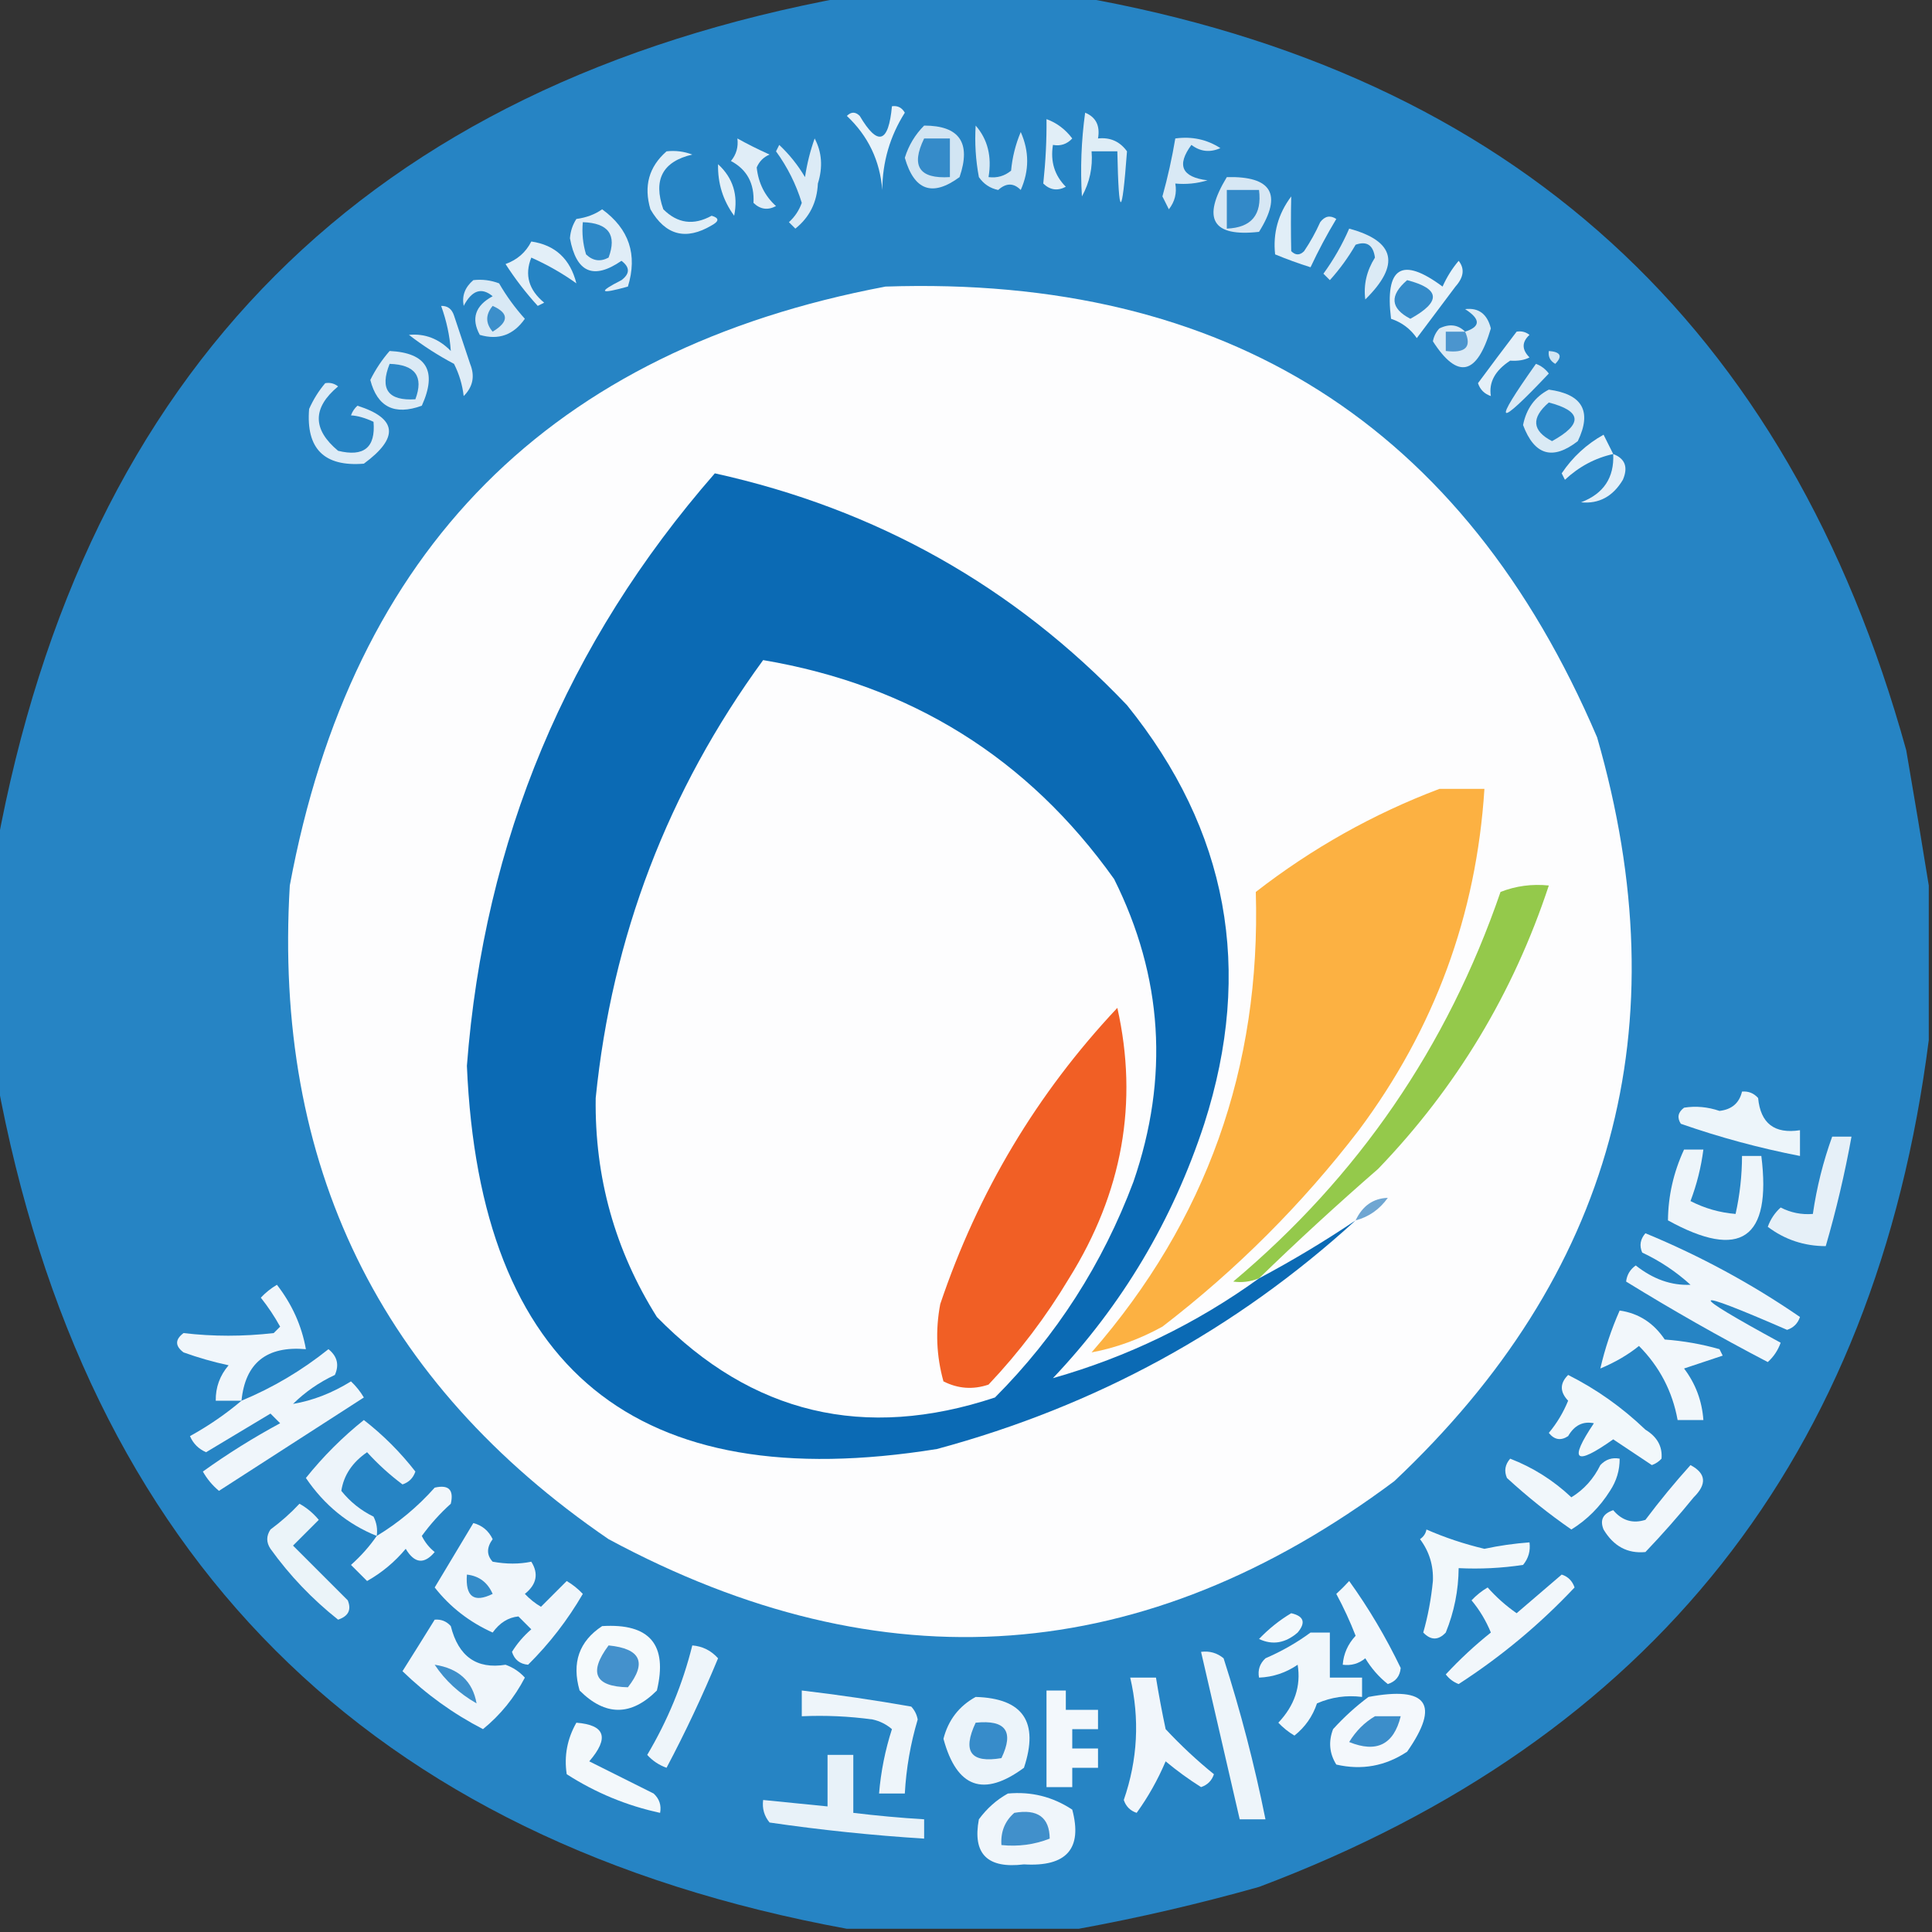<?xml version="1.0" encoding="UTF-8"?>
<!DOCTYPE svg PUBLIC "-//W3C//DTD SVG 1.1//EN" "http://www.w3.org/Graphics/SVG/1.1/DTD/svg11.dtd">
<svg xmlns="http://www.w3.org/2000/svg" version="1.1" width="300px" height="300px" style="shape-rendering:geometricPrecision; text-rendering:geometricPrecision; image-rendering:optimizeQuality; fill-rule:evenodd; clip-rule:evenodd" xmlns:xlink="http://www.w3.org/1999/xlink">
<rect width="100%" height="100%" fill="#333333" stroke="none"/>
<g><path style="opacity:0.982" fill="#2685c6" d="M 131.5,-0.5 C 143.5,-0.5 155.5,-0.5 167.5,-0.5C 234.864,11.357 277.698,50.357 296,116.5C 297.23,123.634 298.397,130.634 299.5,137.5C 299.5,145.5 299.5,153.5 299.5,161.5C 291.239,226.176 256.573,270.009 195.5,293C 186.138,295.635 176.805,297.802 167.5,299.5C 155.5,299.5 143.5,299.5 131.5,299.5C 57.167,285.833 13.167,241.833 -0.5,167.5C -0.5,155.5 -0.5,143.5 -0.5,131.5C 13.167,57.167 57.167,13.167 131.5,-0.5 Z"/></g>
<g><path style="opacity:1" fill="#e8f2f9" d="M 138.5,16.5 C 139.376,16.369 140.043,16.703 140.5,17.5C 138.191,21.155 137.024,25.155 137,29.5C 136.639,24.945 134.806,21.112 131.5,18C 132.167,17.333 132.833,17.333 133.5,18C 136.302,22.75 137.969,22.25 138.5,16.5 Z"/></g>
<g><path style="opacity:1" fill="#e1eef7" d="M 162.5,18.5 C 164.078,19.066 165.412,20.066 166.5,21.5C 165.675,22.386 164.675,22.719 163.5,22.5C 163.083,25.079 163.75,27.246 165.5,29C 164.216,29.684 163.049,29.517 162,28.5C 162.368,25.025 162.535,21.692 162.5,18.5 Z"/></g>
<g><path style="opacity:1" fill="#dfedf6" d="M 168.5,17.5 C 170.176,18.183 170.843,19.517 170.5,21.5C 172.39,21.297 173.89,21.963 175,23.5C 174.216,34.021 173.716,34.021 173.5,23.5C 172.167,23.5 170.833,23.5 169.5,23.5C 169.702,25.989 169.202,28.323 168,30.5C 167.737,26.165 167.903,21.832 168.5,17.5 Z"/></g>
<g><path style="opacity:1" fill="#d9e9f5" d="M 182.5,21.5 C 185.073,21.148 187.406,21.648 189.5,23C 187.888,23.72 186.388,23.554 185,22.5C 182.668,25.674 183.502,27.507 187.5,28C 185.866,28.494 184.199,28.66 182.5,28.5C 182.762,29.978 182.429,31.311 181.5,32.5C 181.167,31.833 180.833,31.167 180.5,30.5C 181.328,27.521 181.995,24.521 182.5,21.5 Z"/></g>
<g><path style="opacity:1" fill="#e0edf7" d="M 114.5,21.5 C 116.084,22.382 117.751,23.215 119.5,24C 118.572,24.388 117.905,25.055 117.5,26C 117.763,28.433 118.763,30.433 120.5,32C 119.216,32.684 118.049,32.517 117,31.5C 117.16,28.491 115.993,26.325 113.5,25C 114.337,23.989 114.67,22.822 114.5,21.5 Z"/></g>
<g><path style="opacity:1" fill="#d7e8f4" d="M 151.5,19.5 C 153.369,21.635 154.036,24.302 153.5,27.5C 154.822,27.67 155.989,27.337 157,26.5C 157.192,24.423 157.692,22.423 158.5,20.5C 159.833,23.5 159.833,26.5 158.5,29.5C 157.402,28.384 156.235,28.384 155,29.5C 153.739,29.241 152.739,28.574 152,27.5C 151.503,24.854 151.336,22.187 151.5,19.5 Z"/></g>
<g><path style="opacity:1" fill="#dcebf6" d="M 126.5,21.5 C 127.629,23.628 127.796,25.962 127,28.5C 126.867,31.414 125.7,33.747 123.5,35.5C 123.167,35.167 122.833,34.833 122.5,34.5C 123.415,33.672 124.081,32.672 124.5,31.5C 123.611,28.611 122.278,25.945 120.5,23.5C 120.667,23.167 120.833,22.833 121,22.5C 122.574,23.984 123.907,25.651 125,27.5C 125.315,25.414 125.815,23.414 126.5,21.5 Z"/></g>
<g><path style="opacity:1" fill="#d2e5f3" d="M 143.5,19.5 C 148.989,19.504 150.822,22.171 149,27.5C 144.791,30.596 141.958,29.596 140.5,24.5C 141.092,22.578 142.092,20.911 143.5,19.5 Z"/></g>
<g><path style="opacity:1" fill="#358bc9" d="M 143.5,21.5 C 144.833,21.5 146.167,21.5 147.5,21.5C 147.5,23.5 147.5,25.5 147.5,27.5C 142.74,27.799 141.406,25.799 143.5,21.5 Z"/></g>
<g><path style="opacity:1" fill="#e1eef7" d="M 103.5,23.5 C 104.873,23.343 106.207,23.51 107.5,24C 102.885,25.077 101.385,27.91 103,32.5C 105.209,34.706 107.709,35.04 110.5,33.5C 111.696,33.846 111.696,34.346 110.5,35C 106.498,37.374 103.332,36.541 101,32.5C 99.927,28.9 100.76,25.9 103.5,23.5 Z"/></g>
<g><path style="opacity:1" fill="#d7e7f4" d="M 190.5,27.5 C 197.489,27.337 199.155,30.17 195.5,36C 188.237,36.821 186.571,33.988 190.5,27.5 Z"/></g>
<g><path style="opacity:1" fill="#3289c8" d="M 190.5,29.5 C 192.167,29.5 193.833,29.5 195.5,29.5C 195.981,33.349 194.314,35.349 190.5,35.5C 190.5,33.5 190.5,31.5 190.5,29.5 Z"/></g>
<g><path style="opacity:1" fill="#e3eff7" d="M 111.5,25.5 C 113.818,27.625 114.652,30.291 114,33.5C 112.269,31.138 111.435,28.471 111.5,25.5 Z"/></g>
<g><path style="opacity:1" fill="#e0edf7" d="M 93.5,32.5 C 97.691,35.548 99.024,39.548 97.5,44.5C 93.107,45.727 92.774,45.394 96.5,43.5C 97.833,42.5 97.833,41.5 96.5,40.5C 92.147,43.494 89.481,42.327 88.5,37C 88.585,35.893 88.919,34.893 89.5,34C 91.058,33.79 92.391,33.29 93.5,32.5 Z"/></g>
<g><path style="opacity:1" fill="#2e89c8" d="M 90.5,34.5 C 94.485,34.629 95.818,36.463 94.5,40C 93.216,40.684 92.049,40.517 91,39.5C 90.507,37.866 90.34,36.199 90.5,34.5 Z"/></g>
<g><path style="opacity:1" fill="#dbeaf5" d="M 209.5,35.5 C 216.655,37.433 217.488,41.1 212,46.5C 211.709,44.217 212.209,42.05 213.5,40C 213.237,38.054 212.237,37.388 210.5,38C 209.36,39.973 208.027,41.807 206.5,43.5C 206.167,43.167 205.833,42.833 205.5,42.5C 207.098,40.302 208.431,37.969 209.5,35.5 Z"/></g>
<g><path style="opacity:1" fill="#e1eef7" d="M 200.5,30.5 C 200.438,33.228 200.438,36.062 200.5,39C 201.167,39.667 201.833,39.667 202.5,39C 203.46,37.581 204.293,36.081 205,34.5C 205.718,33.549 206.551,33.383 207.5,34C 206.035,36.43 204.702,38.93 203.5,41.5C 201.618,40.907 199.785,40.24 198,39.5C 197.64,36.206 198.473,33.206 200.5,30.5 Z"/></g>
<g><path style="opacity:1" fill="#e3eff8" d="M 82.5,37.5 C 86.213,38.042 88.546,40.208 89.5,44C 87.358,42.459 85.024,41.126 82.5,40C 81.428,42.676 82.094,45.01 84.5,47C 84.167,47.167 83.833,47.333 83.5,47.5C 81.673,45.5 80.006,43.333 78.5,41C 80.324,40.34 81.657,39.173 82.5,37.5 Z"/></g>
<g><path style="opacity:1" fill="#e8f2f9" d="M 226.5,40.5 C 227.465,41.721 227.298,43.054 226,44.5C 224,47.167 222,49.833 220,52.5C 219.009,51.061 217.676,50.061 216,49.5C 215.012,41.462 217.679,39.796 224,44.5C 224.662,43.016 225.496,41.683 226.5,40.5 Z"/></g>
<g><path style="opacity:1" fill="#348bc9" d="M 218.5,43.5 C 223.655,44.838 223.821,46.838 219,49.5C 215.897,47.888 215.73,45.888 218.5,43.5 Z"/></g>
<g><path style="opacity:1" fill="#fdfdfe" d="M 137.5,44.5 C 190.489,42.725 227.322,66.058 248,114.5C 260.96,159.501 250.46,198.001 216.5,230C 177.744,258.928 137.078,261.928 94.5,239C 58.92,214.67 42.42,180.837 45,137.5C 54.679,85.321 85.513,54.321 137.5,44.5 Z"/></g>
<g><path style="opacity:1" fill="#d9e9f5" d="M 73.5,43.5 C 74.873,43.343 76.207,43.51 77.5,44C 78.64,45.973 79.973,47.807 81.5,49.5C 79.74,52.021 77.407,52.855 74.5,52C 73.124,49.46 73.79,47.46 76.5,46C 74.779,44.563 73.279,45.063 72,47.5C 71.7,45.934 72.2,44.601 73.5,43.5 Z"/></g>
<g><path style="opacity:1" fill="#3c8fcb" d="M 76.5,47.5 C 79.041,48.623 79.041,49.956 76.5,51.5C 75.374,50.192 75.374,48.858 76.5,47.5 Z"/></g>
<g><path style="opacity:1" fill="#dbeaf5" d="M 227.5,51.5 C 229.927,50.721 229.927,49.554 227.5,48C 229.603,47.749 230.937,48.749 231.5,51C 229.346,58.3 226.346,58.966 222.5,53C 222.645,52.228 222.978,51.561 223.5,51C 225.066,50.235 226.399,50.402 227.5,51.5 Z"/></g>
<g><path style="opacity:1" fill="#4b95ce" d="M 227.5,51.5 C 228.567,53.88 227.567,54.88 224.5,54.5C 224.5,53.5 224.5,52.5 224.5,51.5C 225.5,51.5 226.5,51.5 227.5,51.5 Z"/></g>
<g><path style="opacity:1" fill="#dfecf6" d="M 68.5,47.5 C 69.497,47.47 70.164,47.97 70.5,49C 71.333,51.5 72.167,54 73,56.5C 73.774,58.403 73.44,60.07 72,61.5C 71.798,59.744 71.298,58.078 70.5,56.5C 68.032,55.197 65.699,53.697 63.5,52C 65.977,51.761 68.144,52.594 70,54.5C 69.843,52.169 69.343,49.836 68.5,47.5 Z"/></g>
<g><path style="opacity:1" fill="#d1e5f3" d="M 240.5,54.5 C 242.337,54.639 242.67,55.306 241.5,56.5C 240.702,56.043 240.369,55.376 240.5,54.5 Z"/></g>
<g><path style="opacity:1" fill="#e5f0f8" d="M 235.5,51.5 C 236.239,51.369 236.906,51.536 237.5,52C 236.289,53.113 236.289,54.28 237.5,55.5C 236.738,55.911 235.738,56.077 234.5,56C 232.154,57.533 231.154,59.366 231.5,61.5C 230.5,61.167 229.833,60.5 229.5,59.5C 231.521,56.765 233.521,54.099 235.5,51.5 Z"/></g>
<g><path style="opacity:1" fill="#dbeaf5" d="M 60.5,54.5 C 66.263,54.783 67.93,57.616 65.5,63C 61.26,64.539 58.593,63.206 57.5,59C 58.315,57.357 59.315,55.857 60.5,54.5 Z"/></g>
<g><path style="opacity:1" fill="#2c88c8" d="M 60.5,56.5 C 64.485,56.629 65.818,58.463 64.5,62C 60.266,62.267 58.933,60.434 60.5,56.5 Z"/></g>
<g><path style="opacity:1" fill="#d9e9f5" d="M 238.5,56.5 C 239.289,56.783 239.956,57.283 240.5,58C 232.328,66.642 231.662,66.142 238.5,56.5 Z"/></g>
<g><path style="opacity:1" fill="#daeaf5" d="M 240.5,60.5 C 245.729,61.206 247.229,63.872 245,68.5C 241.094,71.533 238.261,70.7 236.5,66C 237.007,63.455 238.341,61.621 240.5,60.5 Z"/></g>
<g><path style="opacity:1" fill="#2a87c7" d="M 240.5,62.5 C 245.655,63.838 245.821,65.838 241,68.5C 237.897,66.888 237.73,64.888 240.5,62.5 Z"/></g>
<g><path style="opacity:1" fill="#ddebf6" d="M 50.5,59.5 C 51.239,59.369 51.906,59.536 52.5,60C 48.5,63.333 48.5,66.667 52.5,70C 56.506,70.987 58.339,69.487 58,65.5C 56.697,64.888 55.53,64.555 54.5,64.5C 54.709,63.914 55.043,63.414 55.5,63C 61.678,64.948 62.011,67.948 56.5,72C 50.333,72.5 47.5,69.667 48,63.5C 48.662,62.016 49.495,60.683 50.5,59.5 Z"/></g>
<g><path style="opacity:1" fill="#e7f1f8" d="M 250.5,70.5 C 247.685,71.126 245.185,72.46 243,74.5C 242.833,74.167 242.667,73.833 242.5,73.5C 244.19,70.976 246.357,68.976 249,67.5C 249.513,68.527 250.013,69.527 250.5,70.5 Z"/></g>
<g><path style="opacity:1" fill="#e4eff8" d="M 250.5,70.5 C 252.344,71.204 252.844,72.537 252,74.5C 250.446,77.103 248.28,78.269 245.5,78C 249.007,76.67 250.673,74.17 250.5,70.5 Z"/></g>
<g><path style="opacity:1" fill="#0b6ab4" d="M 195.5,198.5 C 200.666,195.752 205.666,192.752 210.5,189.5C 191.868,206.49 170.201,218.324 145.5,225C 98.838,232.501 74.504,212.668 72.5,165.5C 75.18,130.487 88.013,99.82 111,73.5C 136.1,79.044 157.434,91.044 175,109.5C 190.682,128.914 194.682,150.581 187,174.5C 182.102,189.47 174.269,202.637 163.5,214C 175.062,210.719 185.728,205.553 195.5,198.5 Z"/></g>
<g><path style="opacity:1" fill="#fdfdfe" d="M 118.5,102.5 C 141.466,106.387 159.632,117.72 173,136.5C 180.571,151.668 181.571,167.334 176,183.5C 171.215,196.247 164.048,207.413 154.5,217C 134.241,223.725 116.741,219.559 102,204.5C 95.493,194.147 92.326,182.814 92.5,170.5C 95.029,145.449 103.696,122.782 118.5,102.5 Z"/></g>
<g><path style="opacity:1" fill="#fcb142" d="M 223.5,122.5 C 225.833,122.5 228.167,122.5 230.5,122.5C 229.254,142.068 222.754,159.735 211,175.5C 202.167,187 192,197.167 180.5,206C 176.94,207.961 173.273,209.295 169.5,210C 187.308,189.581 195.808,165.748 195,138.5C 203.737,131.717 213.237,126.384 223.5,122.5 Z"/></g>
<g><path style="opacity:1" fill="#94c94b" d="M 195.5,198.5 C 194.153,199.028 192.819,199.195 191.5,199C 210.9,182.715 224.733,162.549 233,138.5C 235.381,137.565 237.881,137.232 240.5,137.5C 234.989,154.192 226.156,168.859 214,181.5C 207.637,187.033 201.471,192.699 195.5,198.5 Z"/></g>
<g><path style="opacity:1" fill="#f15f25" d="M 173.5,156.5 C 176.8,171.204 174.3,185.204 166,198.5C 162.44,204.449 158.274,209.949 153.5,215C 151.098,215.814 148.765,215.647 146.5,214.5C 145.4,210.558 145.233,206.558 146,202.5C 151.854,185.117 161.02,169.783 173.5,156.5 Z"/></g>
<g><path style="opacity:1" fill="#edf5fa" d="M 270.5,169.5 C 271.496,169.414 272.329,169.748 273,170.5C 273.376,174.442 275.542,176.109 279.5,175.5C 279.5,176.833 279.5,178.167 279.5,179.5C 273.203,178.275 267.036,176.608 261,174.5C 260.383,173.551 260.549,172.718 261.5,172C 263.326,171.708 265.159,171.875 267,172.5C 268.908,172.285 270.074,171.285 270.5,169.5 Z"/></g>
<g><path style="opacity:1" fill="#e6f0f8" d="M 284.5,176.5 C 285.5,176.5 286.5,176.5 287.5,176.5C 286.459,182.244 285.126,187.91 283.5,193.5C 280.15,193.494 277.15,192.494 274.5,190.5C 274.919,189.328 275.585,188.328 276.5,187.5C 278.071,188.309 279.738,188.643 281.5,188.5C 282.097,184.381 283.097,180.381 284.5,176.5 Z"/></g>
<g><path style="opacity:1" fill="#eef5fa" d="M 261.5,178.5 C 262.5,178.5 263.5,178.5 264.5,178.5C 264.149,181.238 263.482,183.904 262.5,186.5C 264.707,187.635 267.04,188.301 269.5,188.5C 270.159,185.545 270.492,182.545 270.5,179.5C 271.5,179.5 272.5,179.5 273.5,179.5C 275.107,192.381 270.274,195.714 259,189.5C 259.034,185.692 259.868,182.025 261.5,178.5 Z"/></g>
<g><path style="opacity:1" fill="#6fa6d2" d="M 210.5,189.5 C 211.562,187.243 213.228,186.077 215.5,186C 214.211,187.802 212.544,188.969 210.5,189.5 Z"/></g>
<g><path style="opacity:1" fill="#f0f6fb" d="M 255.5,191.5 C 263.993,195.009 271.993,199.343 279.5,204.5C 279.167,205.5 278.5,206.167 277.5,206.5C 262.026,199.769 261.693,200.435 276.5,208.5C 276.081,209.672 275.415,210.672 274.5,211.5C 266.976,207.574 259.642,203.407 252.5,199C 252.63,197.941 253.13,197.108 254,196.5C 256.699,198.634 259.533,199.634 262.5,199.5C 260.258,197.461 257.758,195.795 255,194.5C 254.53,193.423 254.697,192.423 255.5,191.5 Z"/></g>
<g><path style="opacity:1" fill="#f0f6fb" d="M 37.5,217.5 C 36.167,217.5 34.833,217.5 33.5,217.5C 33.472,215.418 34.139,213.584 35.5,212C 33.122,211.489 30.788,210.822 28.5,210C 27.167,209 27.167,208 28.5,207C 33.09,207.543 37.757,207.543 42.5,207C 42.833,206.667 43.167,206.333 43.5,206C 42.624,204.414 41.624,202.914 40.5,201.5C 41.242,200.713 42.075,200.047 43,199.5C 45.35,202.527 46.85,205.86 47.5,209.5C 41.414,208.969 38.081,211.635 37.5,217.5 Z"/></g>
<g><path style="opacity:1" fill="#f2f7fb" d="M 251.5,203.5 C 254.439,203.918 256.772,205.418 258.5,208C 261.426,208.218 264.26,208.718 267,209.5C 267.167,209.833 267.333,210.167 267.5,210.5C 265.5,211.167 263.5,211.833 261.5,212.5C 263.287,214.858 264.287,217.525 264.5,220.5C 263.167,220.5 261.833,220.5 260.5,220.5C 259.694,216.054 257.694,212.221 254.5,209C 252.802,210.372 250.802,211.538 248.5,212.5C 249.213,209.406 250.213,206.406 251.5,203.5 Z"/></g>
<g><path style="opacity:1" fill="#f0f6fb" d="M 37.5,217.5 C 42.357,215.486 46.857,212.819 51,209.5C 52.365,210.593 52.699,211.926 52,213.5C 49.572,214.63 47.405,216.13 45.5,218C 48.581,217.476 51.581,216.309 54.5,214.5C 55.287,215.242 55.953,216.075 56.5,217C 49,221.833 41.5,226.667 34,231.5C 32.978,230.646 32.145,229.646 31.5,228.5C 35.332,225.75 39.332,223.25 43.5,221C 43,220.5 42.5,220 42,219.5C 38.657,221.516 35.323,223.516 32,225.5C 30.831,224.991 29.998,224.158 29.5,223C 32.407,221.391 35.073,219.558 37.5,217.5 Z"/></g>
<g><path style="opacity:1" fill="#f2f8fb" d="M 243.5,213.5 C 247.88,215.7 251.88,218.533 255.5,222C 257.329,223.113 258.163,224.613 258,226.5C 257.586,226.957 257.086,227.291 256.5,227.5C 254.5,226.167 252.5,224.833 250.5,223.5C 244.556,227.71 243.556,226.877 247.5,221C 245.799,220.655 244.466,221.322 243.5,223C 242.365,223.749 241.365,223.583 240.5,222.5C 241.752,220.999 242.752,219.332 243.5,217.5C 242.193,216.135 242.193,214.802 243.5,213.5 Z"/></g>
<g><path style="opacity:1" fill="#edf4fa" d="M 58.5,238.5 C 54.008,236.69 50.341,233.69 47.5,229.5C 50.167,226.167 53.167,223.167 56.5,220.5C 59.5,222.833 62.167,225.5 64.5,228.5C 64.167,229.5 63.5,230.167 62.5,230.5C 60.517,229.018 58.684,227.351 57,225.5C 54.705,227.08 53.372,229.08 53,231.5C 54.378,233.213 56.045,234.547 58,235.5C 58.483,236.448 58.65,237.448 58.5,238.5 Z"/></g>
<g><path style="opacity:1" fill="#f1f7fb" d="M 234.5,226.5 C 238.042,227.87 241.209,229.87 244,232.5C 245.944,231.312 247.444,229.646 248.5,227.5C 249.325,226.614 250.325,226.281 251.5,226.5C 251.509,228.308 251.009,229.975 250,231.5C 248.434,233.993 246.434,235.993 244,237.5C 240.502,235.079 237.169,232.412 234,229.5C 233.53,228.423 233.697,227.423 234.5,226.5 Z"/></g>
<g><path style="opacity:1" fill="#f2f7fb" d="M 262.5,227.5 C 264.914,228.777 265.081,230.443 263,232.5C 260.618,235.427 258.118,238.261 255.5,241C 252.72,241.269 250.554,240.102 249,237.5C 248.399,236.035 248.899,235.035 250.5,234.5C 251.869,236.124 253.536,236.624 255.5,236C 257.722,233.044 260.055,230.21 262.5,227.5 Z"/></g>
<g><path style="opacity:1" fill="#f2f7fb" d="M 58.5,238.5 C 61.838,236.485 64.838,233.985 67.5,231C 69.667,230.5 70.5,231.333 70,233.5C 68.315,235.017 66.815,236.684 65.5,238.5C 65.977,239.478 66.643,240.311 67.5,241C 65.863,242.951 64.363,242.784 63,240.5C 61.292,242.543 59.292,244.21 57,245.5C 56.167,244.667 55.333,243.833 54.5,243C 56.041,241.629 57.375,240.129 58.5,238.5 Z"/></g>
<g><path style="opacity:1" fill="#ebf4f9" d="M 46.5,233.5 C 47.627,234.122 48.627,234.955 49.5,236C 48.167,237.333 46.833,238.667 45.5,240C 48.333,242.833 51.167,245.667 54,248.5C 54.601,249.965 54.101,250.965 52.5,251.5C 48.48,248.314 44.98,244.647 42,240.5C 41.333,239.5 41.333,238.5 42,237.5C 43.667,236.267 45.167,234.933 46.5,233.5 Z"/></g>
<g><path style="opacity:1" fill="#f0f6fb" d="M 73.5,236.5 C 74.87,236.856 75.87,237.69 76.5,239C 75.548,240.3 75.548,241.467 76.5,242.5C 78.641,242.888 80.641,242.888 82.5,242.5C 83.666,244.365 83.333,246.032 81.5,247.5C 82.242,248.287 83.075,248.953 84,249.5C 85.333,248.167 86.667,246.833 88,245.5C 88.925,246.047 89.758,246.713 90.5,247.5C 88.141,251.559 85.308,255.226 82,258.5C 80.72,258.387 79.887,257.72 79.5,256.5C 80.313,255.186 81.313,254.019 82.5,253C 81.833,252.333 81.167,251.667 80.5,251C 78.924,251.152 77.591,251.985 76.5,253.5C 72.879,251.869 69.879,249.535 67.5,246.5C 69.496,243.177 71.496,239.843 73.5,236.5 Z"/></g>
<g><path style="opacity:1" fill="#f2f8fb" d="M 221.5,237.5 C 224.355,238.752 227.355,239.752 230.5,240.5C 232.818,240.003 235.152,239.67 237.5,239.5C 237.67,240.822 237.337,241.989 236.5,243C 233.183,243.498 229.85,243.665 226.5,243.5C 226.469,246.959 225.802,250.292 224.5,253.5C 223.349,254.731 222.183,254.731 221,253.5C 221.722,250.988 222.222,248.321 222.5,245.5C 222.596,243.074 221.93,240.907 220.5,239C 221.056,238.617 221.389,238.117 221.5,237.5 Z"/></g>
<g><path style="opacity:1" fill="#348cc9" d="M 72.5,244.5 C 74.384,244.712 75.717,245.712 76.5,247.5C 73.581,248.932 72.248,247.932 72.5,244.5 Z"/></g>
<g><path style="opacity:1" fill="#f2f7fb" d="M 242.5,244.5 C 243.478,244.811 244.145,245.478 244.5,246.5C 239.109,252.224 233.109,257.224 226.5,261.5C 225.692,261.192 225.025,260.692 224.5,260C 226.683,257.65 229.016,255.483 231.5,253.5C 230.752,251.668 229.752,250.001 228.5,248.5C 229.242,247.713 230.075,247.047 231,246.5C 232.351,248.019 233.851,249.352 235.5,250.5C 237.878,248.448 240.211,246.448 242.5,244.5 Z"/></g>
<g><path style="opacity:1" fill="#f3f8fc" d="M 209.5,245.5 C 212.525,249.705 215.192,254.205 217.5,259C 217.387,260.28 216.72,261.113 215.5,261.5C 214.108,260.395 212.941,259.061 212,257.5C 210.989,258.337 209.822,258.67 208.5,258.5C 208.626,256.8 209.293,255.3 210.5,254C 209.637,251.773 208.637,249.607 207.5,247.5C 208.243,246.818 208.909,246.151 209.5,245.5 Z"/></g>
<g><path style="opacity:1" fill="#f4f9fc" d="M 200.5,250.5 C 202.465,250.948 202.798,251.948 201.5,253.5C 199.588,255.156 197.588,255.489 195.5,254.5C 197.015,252.918 198.681,251.584 200.5,250.5 Z"/></g>
<g><path style="opacity:1" fill="#f0f6fb" d="M 67.5,251.5 C 68.496,251.414 69.329,251.748 70,252.5C 71.183,257.223 74.016,259.223 78.5,258.5C 79.672,258.919 80.672,259.585 81.5,260.5C 79.877,263.621 77.71,266.288 75,268.5C 70.371,266.106 66.205,263.106 62.5,259.5C 64.193,256.816 65.86,254.149 67.5,251.5 Z"/></g>
<g><path style="opacity:1" fill="#f6fafc" d="M 93.5,252.5 C 100.88,252.043 103.713,255.376 102,262.5C 98,266.5 94,266.5 90,262.5C 88.756,258.191 89.923,254.858 93.5,252.5 Z"/></g>
<g><path style="opacity:1" fill="#f1f7fb" d="M 203.5,253.5 C 204.5,253.5 205.5,253.5 206.5,253.5C 206.5,255.833 206.5,258.167 206.5,260.5C 208.167,260.5 209.833,260.5 211.5,260.5C 211.5,261.5 211.5,262.5 211.5,263.5C 209.076,263.192 206.743,263.526 204.5,264.5C 203.826,266.517 202.659,268.183 201,269.5C 200.075,268.953 199.242,268.287 198.5,267.5C 201.036,264.816 202.036,261.816 201.5,258.5C 199.677,259.747 197.677,260.414 195.5,260.5C 195.281,259.325 195.614,258.325 196.5,257.5C 199.059,256.392 201.392,255.059 203.5,253.5 Z"/></g>
<g><path style="opacity:1" fill="#4491cc" d="M 94.5,255.5 C 99.493,255.997 100.493,258.164 97.5,262C 92.362,261.889 91.362,259.722 94.5,255.5 Z"/></g>
<g><path style="opacity:1" fill="#eef5fa" d="M 107.5,255.5 C 109.09,255.628 110.423,256.295 111.5,257.5C 109.09,263.318 106.423,268.985 103.5,274.5C 102.328,274.081 101.328,273.415 100.5,272.5C 103.681,267.143 106.015,261.477 107.5,255.5 Z"/></g>
<g><path style="opacity:1" fill="#eef5fa" d="M 186.5,256.5 C 187.822,256.33 188.989,256.663 190,257.5C 192.641,265.73 194.807,274.063 196.5,282.5C 195.167,282.5 193.833,282.5 192.5,282.5C 190.496,273.817 188.496,265.151 186.5,256.5 Z"/></g>
<g><path style="opacity:1" fill="#3e90cb" d="M 67.5,258.5 C 71.231,259.07 73.397,261.07 74,264.5C 71.289,262.951 69.123,260.951 67.5,258.5 Z"/></g>
<g><path style="opacity:1" fill="#f1f6fb" d="M 175.5,260.5 C 176.833,260.5 178.167,260.5 179.5,260.5C 179.933,263.166 180.433,265.832 181,268.5C 183.376,271.045 185.876,273.378 188.5,275.5C 188.167,276.5 187.5,277.167 186.5,277.5C 184.578,276.289 182.745,274.956 181,273.5C 179.773,276.381 178.273,279.047 176.5,281.5C 175.5,281.167 174.833,280.5 174.5,279.5C 176.66,273.252 176.993,266.919 175.5,260.5 Z"/></g>
<g><path style="opacity:1" fill="#f3f8fc" d="M 162.5,262.5 C 163.5,262.5 164.5,262.5 165.5,262.5C 165.5,263.5 165.5,264.5 165.5,265.5C 167.167,265.5 168.833,265.5 170.5,265.5C 170.5,266.5 170.5,267.5 170.5,268.5C 169.167,268.5 167.833,268.5 166.5,268.5C 166.5,269.5 166.5,270.5 166.5,271.5C 167.833,271.5 169.167,271.5 170.5,271.5C 170.5,272.5 170.5,273.5 170.5,274.5C 169.167,274.5 167.833,274.5 166.5,274.5C 166.5,275.5 166.5,276.5 166.5,277.5C 165.167,277.5 163.833,277.5 162.5,277.5C 162.5,272.5 162.5,267.5 162.5,262.5 Z"/></g>
<g><path style="opacity:1" fill="#eef5fa" d="M 124.5,262.5 C 130.178,263.168 135.845,264.002 141.5,265C 142.022,265.561 142.355,266.228 142.5,267C 141.381,270.761 140.714,274.594 140.5,278.5C 139.167,278.5 137.833,278.5 136.5,278.5C 136.782,275.09 137.449,271.757 138.5,268.5C 137.624,267.749 136.624,267.249 135.5,267C 131.848,266.501 128.182,266.335 124.5,266.5C 124.5,265.167 124.5,263.833 124.5,262.5 Z"/></g>
<g><path style="opacity:1" fill="#f4f8fc" d="M 212.5,263.5 C 221.653,261.792 223.653,264.626 218.5,272C 215.119,274.245 211.452,274.912 207.5,274C 206.424,272.274 206.257,270.441 207,268.5C 208.704,266.627 210.537,264.96 212.5,263.5 Z"/></g>
<g><path style="opacity:1" fill="#ecf4fa" d="M 151.5,263.5 C 158.865,263.714 161.365,267.38 159,274.5C 152.729,279.121 148.562,277.621 146.5,270C 147.242,267.095 148.909,264.928 151.5,263.5 Z"/></g>
<g><path style="opacity:1" fill="#3c8eca" d="M 213.5,266.5 C 214.833,266.5 216.167,266.5 217.5,266.5C 216.42,270.9 213.754,272.233 209.5,270.5C 210.549,268.784 211.882,267.451 213.5,266.5 Z"/></g>
<g><path style="opacity:1" fill="#f3f8fb" d="M 89.5,267.5 C 93.977,267.848 94.644,269.848 91.5,273.5C 94.798,275.16 98.132,276.827 101.5,278.5C 102.386,279.325 102.719,280.325 102.5,281.5C 97.322,280.384 92.489,278.384 88,275.5C 87.572,272.678 88.072,270.012 89.5,267.5 Z"/></g>
<g><path style="opacity:1" fill="#378cca" d="M 151.5,267.5 C 156.159,267.015 157.492,268.848 155.5,273C 150.728,273.81 149.395,271.977 151.5,267.5 Z"/></g>
<g><path style="opacity:1" fill="#e8f2f9" d="M 128.5,272.5 C 129.833,272.5 131.167,272.5 132.5,272.5C 132.5,275.5 132.5,278.5 132.5,281.5C 136.154,281.942 139.821,282.276 143.5,282.5C 143.5,283.5 143.5,284.5 143.5,285.5C 135.474,284.996 127.474,284.163 119.5,283C 118.663,281.989 118.33,280.822 118.5,279.5C 121.833,279.833 125.167,280.167 128.5,280.5C 128.5,277.833 128.5,275.167 128.5,272.5 Z"/></g>
<g><path style="opacity:1" fill="#f0f6fb" d="M 156.5,278.5 C 160.131,278.16 163.464,278.994 166.5,281C 168.116,287.067 165.616,289.9 159,289.5C 153.318,290.201 150.985,287.868 152,282.5C 153.25,280.807 154.75,279.473 156.5,278.5 Z"/></g>
<g><path style="opacity:1" fill="#4190cb" d="M 157.5,281.5 C 161.126,280.861 162.959,282.194 163,285.5C 160.619,286.435 158.119,286.768 155.5,286.5C 155.365,284.446 156.032,282.779 157.5,281.5 Z"/></g>
</svg>
